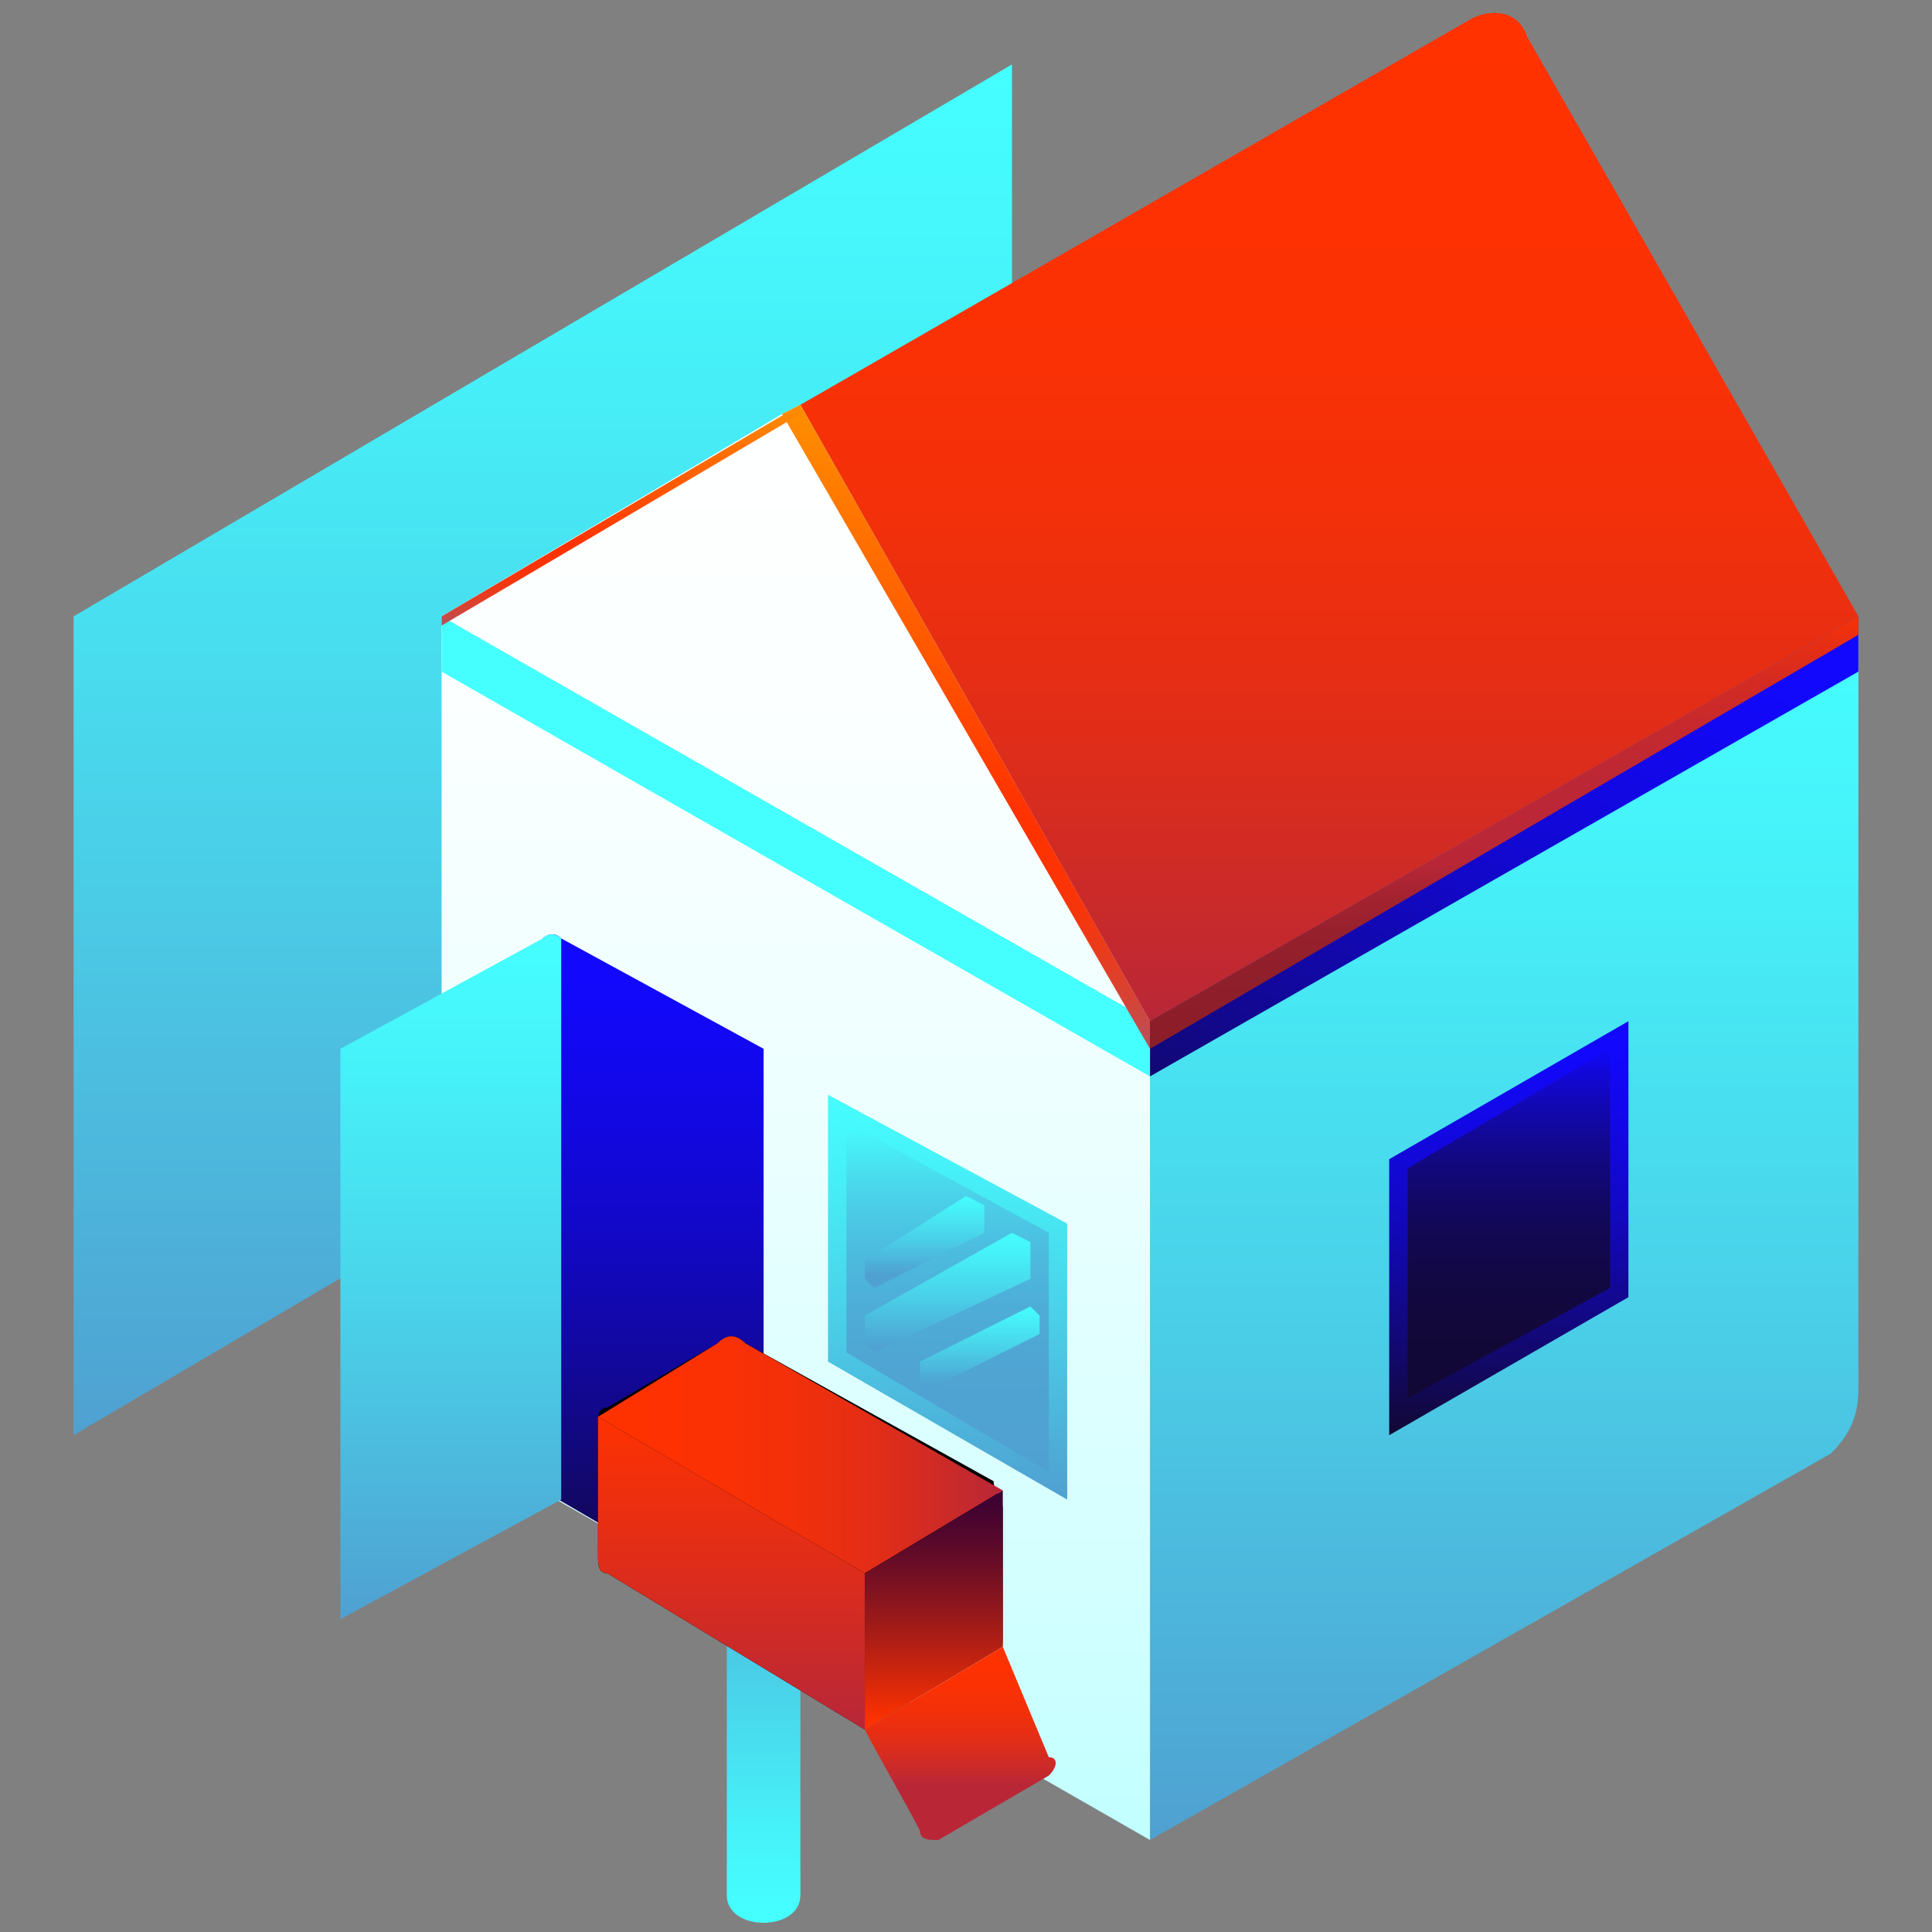 <?xml version="1.0" encoding="UTF-8"?><!DOCTYPE svg PUBLIC "-//W3C//DTD SVG 1.1//EN" "http://www.w3.org/Graphics/SVG/1.1/DTD/svg11.dtd"><!-- Creator: niges.ru --><svg xmlns="http://www.w3.org/2000/svg" xml:space="preserve" width="210px" height="210px" version="1.1" style="shape-rendering:geometricPrecision; text-rendering:geometricPrecision; image-rendering:optimizeQuality; fill-rule:evenodd; clip-rule:evenodd" viewBox="0 0 210 210" xmlns:xlink="http://www.w3.org/1999/xlink">
 <rect x="0" y="0" width="210" height="210" fill="#808080" stroke="none"/>
 <defs>
  <style type="text/css">
   <![CDATA[
    .fil15 {fill:black}
    .fil19 {fill:url(#id0)}
    .fil2 {fill:url(#id1)}
    .fil0 {fill:url(#id2)}
    .fil20 {fill:url(#id3)}
    .fil12 {fill:url(#id4)}
    .fil22 {fill:url(#id5)}
    .fil5 {fill:url(#id6)}
    .fil14 {fill:url(#id7)}
    .fil1 {fill:url(#id8)}
    .fil17 {fill:url(#id9)}
    .fil23 {fill:url(#id10)}
    .fil9 {fill:url(#id11)}
    .fil18 {fill:url(#id12)}
    .fil11 {fill:url(#id13)}
    .fil6 {fill:url(#id14)}
    .fil16 {fill:url(#id15)}
    .fil3 {fill:url(#id16)}
    .fil7 {fill:url(#id17)}
    .fil8 {fill:url(#id18)}
    .fil4 {fill:url(#id19)}
    .fil13 {fill:url(#id20)}
    .fil21 {fill:url(#id21)}
    .fil10 {fill:url(#id22)}
   ]]>
  </style>
  <linearGradient id="id0" gradientUnits="userSpaceOnUse" x1="102.521" y1="178.327" x2="102.521" y2="193.946">
   <stop offset="0" style="stop-opacity:1; stop-color:#FF3200"/>
   <stop offset="0.278" style="stop-opacity:1; stop-color:#FC3103"/>
   <stop offset="0.502" style="stop-opacity:1; stop-color:#F2300A"/>
   <stop offset="0.71" style="stop-opacity:1; stop-color:#E12D18"/>
   <stop offset="0.89" style="stop-opacity:1; stop-color:#C92A2A"/>
   <stop offset="1" style="stop-opacity:1; stop-color:#B92737"/>
  </linearGradient>
  <linearGradient id="id1" gradientUnits="userSpaceOnUse" x1="86.719" y1="44.036" x2="86.719" y2="199.196">
   <stop offset="0" style="stop-opacity:1; stop-color:white"/>
   <stop offset="0.239" style="stop-opacity:1; stop-color:#FAFFFF"/>
   <stop offset="0.522" style="stop-opacity:1; stop-color:#EBFFFF"/>
   <stop offset="0.839" style="stop-opacity:1; stop-color:#D2FFFF"/>
   <stop offset="1" style="stop-opacity:1; stop-color:#C2FFFF"/>
  </linearGradient>
  <linearGradient id="id2" gradientUnits="userSpaceOnUse" x1="58.87" y1="6.241" x2="58.87" y2="155.433">
   <stop offset="0" style="stop-opacity:1; stop-color:#45FFFF"/>
   <stop offset="0.2" style="stop-opacity:1; stop-color:#46F2F9"/>
   <stop offset="0.58" style="stop-opacity:1; stop-color:#4ACFE8"/>
   <stop offset="1" style="stop-opacity:1; stop-color:#4FA1D1"/>
  </linearGradient>
  <linearGradient id="id3" gradientUnits="userSpaceOnUse" x1="163.304" y1="65.918" x2="163.304" y2="113.659">
   <stop offset="0" style="stop-opacity:1; stop-color:#FF3200"/>
   <stop offset="0.071" style="stop-opacity:1; stop-color:#EA2F11"/>
   <stop offset="0.169" style="stop-opacity:1; stop-color:#D42B22"/>
   <stop offset="0.278" style="stop-opacity:1; stop-color:#C5292E"/>
   <stop offset="0.4" style="stop-opacity:1; stop-color:#BC2735"/>
   <stop offset="0.58" style="stop-opacity:1; stop-color:#B92737"/>
   <stop offset="0.651" style="stop-opacity:1; stop-color:#A62331"/>
   <stop offset="0.741" style="stop-opacity:1; stop-color:#97202D"/>
   <stop offset="0.839" style="stop-opacity:1; stop-color:#8F1F2A"/>
   <stop offset="1" style="stop-opacity:1; stop-color:#8C1E29"/>
  </linearGradient>
  <linearGradient id="id4" gradientUnits="userSpaceOnUse" xlink:href="#id0" x1="144.407" y1="1.9" x2="144.407" y2="110.677">
  </linearGradient>
  <linearGradient id="id5" gradientUnits="userSpaceOnUse" xlink:href="#id2" x1="105.617" y1="141.508" x2="105.617" y2="150.46">
  </linearGradient>
  <linearGradient id="id6" gradientUnits="userSpaceOnUse" xlink:href="#id2" x1="102.633" y1="117.638" x2="102.633" y2="162.395">
  </linearGradient>
  <linearGradient id="id7" gradientUnits="userSpaceOnUse" x1="66.827" y1="44.036" x2="66.827" y2="67.907">
   <stop offset="0" style="stop-opacity:1; stop-color:#FF8D00"/>
   <stop offset="0.012" style="stop-opacity:1; stop-color:#FF8D00"/>
   <stop offset="0.631" style="stop-opacity:1; stop-color:#FF3200"/>
   <stop offset="0.722" style="stop-opacity:1; stop-color:#FD3303"/>
   <stop offset="0.8" style="stop-opacity:1; stop-color:#F5360D"/>
   <stop offset="0.859" style="stop-opacity:1; stop-color:#E83C1E"/>
   <stop offset="0.929" style="stop-opacity:1; stop-color:#D64336"/>
   <stop offset="0.988" style="stop-opacity:1; stop-color:#BE4D54"/>
   <stop offset="1" style="stop-opacity:1; stop-color:#B94F5B"/>
  </linearGradient>
  <linearGradient id="id8" gradientUnits="userSpaceOnUse" xlink:href="#id2" x1="163.304" y1="65.918" x2="163.304" y2="199.196">
  </linearGradient>
  <linearGradient id="id9" gradientUnits="userSpaceOnUse" x1="78.762" y1="153.444" x2="78.762" y2="187.26">
   <stop offset="0" style="stop-opacity:1; stop-color:#FF3200"/>
   <stop offset="0.459" style="stop-opacity:1; stop-color:#E12D18"/>
   <stop offset="1" style="stop-opacity:1; stop-color:#B92737"/>
  </linearGradient>
  <linearGradient id="id10" gradientUnits="userSpaceOnUse" xlink:href="#id2" x1="99.649" y1="129.573" x2="99.649" y2="138.524">
  </linearGradient>
  <linearGradient id="id11" gradientUnits="userSpaceOnUse" x1="171.261" y1="61.939" x2="151.369" y2="141.508">
   <stop offset="0" style="stop-opacity:1; stop-color:#1208FF"/>
   <stop offset="0.11" style="stop-opacity:1; stop-color:#1208F9"/>
   <stop offset="0.251" style="stop-opacity:1; stop-color:#1208E6"/>
   <stop offset="0.431" style="stop-opacity:1; stop-color:#1208C9"/>
   <stop offset="0.62" style="stop-opacity:1; stop-color:#12089F"/>
   <stop offset="0.82" style="stop-opacity:1; stop-color:#12086B"/>
   <stop offset="1" style="stop-opacity:1; stop-color:#120836"/>
  </linearGradient>
  <linearGradient id="id12" gradientUnits="userSpaceOnUse" x1="100.644" y1="161.4" x2="100.644" y2="187.26">
   <stop offset="0" style="stop-opacity:1; stop-color:#360033"/>
   <stop offset="0.11" style="stop-opacity:1; stop-color:#440330"/>
   <stop offset="0.322" style="stop-opacity:1; stop-color:#670C26"/>
   <stop offset="0.6" style="stop-opacity:1; stop-color:#A21B18"/>
   <stop offset="0.941" style="stop-opacity:1; stop-color:#F12E04"/>
   <stop offset="1" style="stop-opacity:1; stop-color:#FF3200"/>
  </linearGradient>
  <linearGradient id="id13" gradientUnits="userSpaceOnUse" x1="82.736" y1="162.395" x2="82.736" y2="208.147">
   <stop offset="0" style="stop-opacity:1; stop-color:#4FA1D1"/>
   <stop offset="0.42" style="stop-opacity:1; stop-color:#4ACFE8"/>
   <stop offset="0.8" style="stop-opacity:1; stop-color:#46F2F9"/>
   <stop offset="1" style="stop-opacity:1; stop-color:#45FFFF"/>
  </linearGradient>
  <linearGradient id="id14" gradientUnits="userSpaceOnUse" x1="102.633" y1="121.616" x2="102.633" y2="159.411">
   <stop offset="0" style="stop-opacity:1; stop-color:#45FFFF"/>
   <stop offset="0.071" style="stop-opacity:1; stop-color:#47F0F7"/>
   <stop offset="0.212" style="stop-opacity:1; stop-color:#4AD3EA"/>
   <stop offset="0.369" style="stop-opacity:1; stop-color:#4CBDDF"/>
   <stop offset="0.541" style="stop-opacity:1; stop-color:#4EADD7"/>
   <stop offset="0.729" style="stop-opacity:1; stop-color:#4FA4D2"/>
   <stop offset="1" style="stop-opacity:1; stop-color:#4FA1D1"/>
  </linearGradient>
  <linearGradient id="id15" gradientUnits="userSpaceOnUse" xlink:href="#id0" x1="63.843" y1="157.486" x2="108.6" y2="157.486">
  </linearGradient>
  <linearGradient id="id16" gradientUnits="userSpaceOnUse" xlink:href="#id11" x1="70.805" y1="101.006" x2="70.805" y2="175.328">
  </linearGradient>
  <linearGradient id="id17" gradientUnits="userSpaceOnUse" xlink:href="#id11" x1="-2550" y1="110.675" x2="-2550" y2="155.433">
  </linearGradient>
  <linearGradient id="id18" gradientUnits="userSpaceOnUse" x1="-2550" y1="113.659" x2="-2550" y2="151.454">
   <stop offset="0" style="stop-opacity:1; stop-color:#1208FF"/>
   <stop offset="0.078" style="stop-opacity:1; stop-color:#1208D8"/>
   <stop offset="0.188" style="stop-opacity:1; stop-color:#1208AD"/>
   <stop offset="0.302" style="stop-opacity:1; stop-color:#120888"/>
   <stop offset="0.42" style="stop-opacity:1; stop-color:#12086A"/>
   <stop offset="0.541" style="stop-opacity:1; stop-color:#120853"/>
   <stop offset="0.671" style="stop-opacity:1; stop-color:#120843"/>
   <stop offset="0.812" style="stop-opacity:1; stop-color:#120839"/>
   <stop offset="1" style="stop-opacity:1; stop-color:#120836"/>
  </linearGradient>
  <linearGradient id="id19" gradientUnits="userSpaceOnUse" xlink:href="#id2" x1="58.87" y1="101.006" x2="58.87" y2="175.328">
  </linearGradient>
  <linearGradient id="id20" gradientUnits="userSpaceOnUse" xlink:href="#id7" x1="104.622" y1="44.036" x2="104.622" y2="113.659">
  </linearGradient>
  <linearGradient id="id21" gradientUnits="userSpaceOnUse" xlink:href="#id2" x1="102.633" y1="133.551" x2="102.633" y2="146.481">
  </linearGradient>
  <linearGradient id="id22" gradientUnits="userSpaceOnUse" xlink:href="#id2" x1="-2612.66" y1="61.939" x2="-2632.55" y2="141.508">
  </linearGradient>
 </defs>
 <g id="_x0020_1">
  <g id="_835837248">
   <path class="fil0" d="M8 67l102 -60 0 89 -102 60c0,-30 0,-52 0,-89z"><animate attributeName="d" dur="3000ms" repeatCount="indefinite" values="M8 67l102 -60 0 89 -102 60c0,-30 0,-52 0,-89z; M10 69l108 -62 0 93 -108 62c0,-31 0,-54 0,-93z; M8 67l102 -60 0 89 -102 60c0,-30 0,-52 0,-89z;"/> </path> 
   <path class="fil1" d="M125 200l0 -89 77 -44 0 84c0,3 -1,5 -3,7l-74 42z"/>
   <path class="fil2" d="M125 111l0 89 -75 -43c-1,-1 -2,-2 -2,-4l0 -86 37 -22 2 -1 38 67z"/>
   <path class="fil3" d="M61 102l22 12c0,1 0,1 0,1l0 61 -24 -14 0 -60c0,0 1,-1 2,0z"/>
   <path class="fil4" d="M59 102l-22 12c0,1 0,1 0,1l0 61 24 -13 0 -61c0,0 -1,-1 -2,0z"/>
   <polygon class="fil5" points="90,119 90,148 116,163 116,133 "/>
   <polygon class="fil6" points="92,122 92,147 114,160 114,134 "/>
   <polygon class="fil7" points="177,111 177,141 151,156 151,126 "/>
   <polygon class="fil8" points="175,114 175,140 153,152 153,127 "/>
   <polygon class="fil9" points="125,111 125,117 202,73 202,67 "/>
   <polygon class="fil10" points="125,111 125,117 48,73 48,67 "/>
   <path class="fil11" d="M83 163c-2,0 -4,1 -4,2l0 41c0,2 2,3 4,3 2,0 4,-1 4,-3l0 -41c0,-1 -2,-2 -4,-2z"/>
   <path class="fil12" d="M125 111l-38 -67 73 -42c2,-1 5,-1 6,2l36 63 -77 44z"/>
   <polygon class="fil13" points="125,111 125,114 85,45 87,44 "/>
   <polygon class="fil14" points="48,67 48,68 87,45 87,44 "/>
   <path class="fil15" d="M108 165l1 14 0 0 0 -15c0,-1 -1,-2 -1,-3l-27 -15c-1,-1 -2,-1 -3,0l-12 7c-1,0 -1,1 -1,2l0 14c0,1 0,2 1,2l28 17 1 -1c0,-4 0,-14 1,-15l3 -2c1,-1 9,-4 9,-5z"/>
   <path class="fil16" d="M65 154l13 -8c1,-1 2,-1 3,0l28 16 -15 9 -29 -17z"/>
   <path class="fil17" d="M65 154l0 15c0,1 0,2 1,2l28 17 0 -17 -29 -17z"/>
   <polygon class="fil18" points="109,162 109,179 94,188 94,171 "/>
   <path class="fil19" d="M109 179l5 12c1,0 1,1 0,2l-12 7c-1,0 -2,0 -2,-1 -1,-2 -5,-9 -6,-11 5,-3 10,-6 15,-9z"><animate attributeName="d" dur="3500ms" repeatCount="indefinite" values="M109 179l5 12c1,0 1,1 0,2l-12 7c-1,0 -2,0 -2,-1 -1,-2 -5,-9 -6,-11 5,-3 10,-6 15,-9z; M109 179l8 9c1,0 1,1 0,2l-12 7c-1,0 -2,0 -3,-1 -1,-1 -6,-6 -8,-8 5,-3 10,-6 15,-9z; M109 179l12 1c1,1 1,2 0,2l-12 7c-2,1 -3,1 -4,1 -1,0 -8,-1 -11,-2 5,-3 10,-6 15,-9z; M109 179l13 -7c1,-1 1,0 0,1l-12 7c-2,1 -2,2 -4,2 -2,1 -9,5 -12,6 5,-3 10,-6 15,-9z; M109 179l5 -8c1,-2 2,-3 1,-3l-11 7c-3,2 -3,4 -4,5 -2,2 -3,4 -6,8 5,-3 10,-6 15,-9z; M109 179l0 -15c0,-2 0,-4 -2,-3l-12 6c-1,1 -1,2 -1,10 0,3 0,7 0,11 5,-3 10,-6 15,-9z; M109 179l0 -15c0,-2 0,-4 -2,-3l-12 6c-1,1 -1,2 -1,10 0,3 0,7 0,11 5,-3 10,-6 15,-9z; M109 179l0 -15c0,-2 0,-4 -2,-3l-12 6c-1,1 -1,2 -1,10 0,3 0,7 0,11 5,-3 10,-6 15,-9z; M109 179l0 -15c0,-2 0,-4 -2,-3l-12 6c-1,1 -1,2 -1,10 0,3 0,7 0,11 5,-3 10,-6 15,-9z; M109 179l0 -15c0,-2 0,-4 -2,-3l-12 6c-1,1 -1,2 -1,10 0,3 0,7 0,11 5,-3 10,-6 15,-9z; M109 179l0 -15c0,-2 0,-4 -2,-3l-12 6c-1,1 -1,2 -1,10 0,3 0,7 0,11 5,-3 10,-6 15,-9z; M109 179l0 -15c0,-2 0,-4 -2,-3l-12 6c-1,1 -1,2 -1,10 0,3 0,7 0,11 5,-3 10,-6 15,-9z; M109 179l0 -15c0,-2 0,-4 -2,-3l-12 6c-1,1 -1,2 -1,10 0,3 0,7 0,11 5,-3 10,-6 15,-9z; M109 179l0 -15c0,-2 0,-4 -2,-3l-12 6c-1,1 -1,2 -1,10 0,3 0,7 0,11 5,-3 10,-6 15,-9z; M109 179l0 -15c0,-2 0,-4 -2,-3l-12 6c-1,1 -1,2 -1,10 0,3 0,7 0,11 5,-3 10,-6 15,-9z; M109 179l0 -15c0,-2 0,-4 -2,-3l-12 6c-1,1 -1,2 -1,10 0,3 0,7 0,11 5,-3 10,-6 15,-9z; M109 179l0 -15c0,-2 0,-4 -2,-3l-12 6c-1,1 -1,2 -1,10 0,3 0,7 0,11 5,-3 10,-6 15,-9z; M109 179l0 -15c0,-2 0,-4 -2,-3l-12 6c-1,1 -1,2 -1,10 0,3 0,7 0,11 5,-3 10,-6 15,-9z; M109 179l0 -15c0,-2 0,-4 -2,-3l-12 6c-1,1 -1,2 -1,10 0,3 0,7 0,11 5,-3 10,-6 15,-9z; M109 179l0 -15c0,-2 0,-4 -2,-3l-12 6c-1,1 -1,2 -1,10 0,3 0,7 0,11 5,-3 10,-6 15,-9z; M109 179l0 -15c0,-2 0,-4 -2,-3l-12 6c-1,1 -1,2 -1,10 0,3 0,7 0,11 5,-3 10,-6 15,-9z; M109 179l0 -15c0,-2 0,-4 -2,-3l-12 6c-1,1 -1,2 -1,10 0,3 0,7 0,11 5,-3 10,-6 15,-9z; M109 179l0 -15c0,-2 0,-4 -2,-3l-12 6c-1,1 -1,2 -1,10 0,3 0,7 0,11 5,-3 10,-6 15,-9z; M109 179l5 -8c1,-2 2,-3 1,-3l-11 7c-3,2 -3,4 -4,5 -2,2 -3,4 -6,8 5,-3 10,-6 15,-9z; M109 179l13 -7c1,-1 1,0 0,1l-12 7c-2,1 -2,2 -4,2 -2,1 -9,5 -12,6 5,-3 10,-6 15,-9z; M109 179l12 1c1,1 1,2 0,2l-12 7c-2,1 -3,1 -4,1 -1,0 -8,-1 -11,-2 5,-3 10,-6 15,-9z; M109 179l8 9c1,0 1,1 0,2l-12 7c-1,0 -2,0 -3,-1 -1,-1 -6,-6 -8,-8 5,-3 10,-6 15,-9z; M109 179l5 12c1,0 1,1 0,2l-12 7c-1,0 -2,0 -2,-1 -1,-2 -5,-9 -6,-11 5,-3 10,-6 15,-9z;"/></path> 
   <polygon class="fil20" points="125,114 202,69 202,67 125,111 "/>
   <polygon class="fil21" points="94,143 110,134 112,135 112,139 95,147 94,146 "/>
   <polygon class="fil22" points="100,148 112,142 113,143 113,145 101,151 100,150 "/>
   <polygon class="fil23" points="94,137 105,130 107,131 107,134 95,140 94,139 "/>
  </g>
 </g>
</svg>
